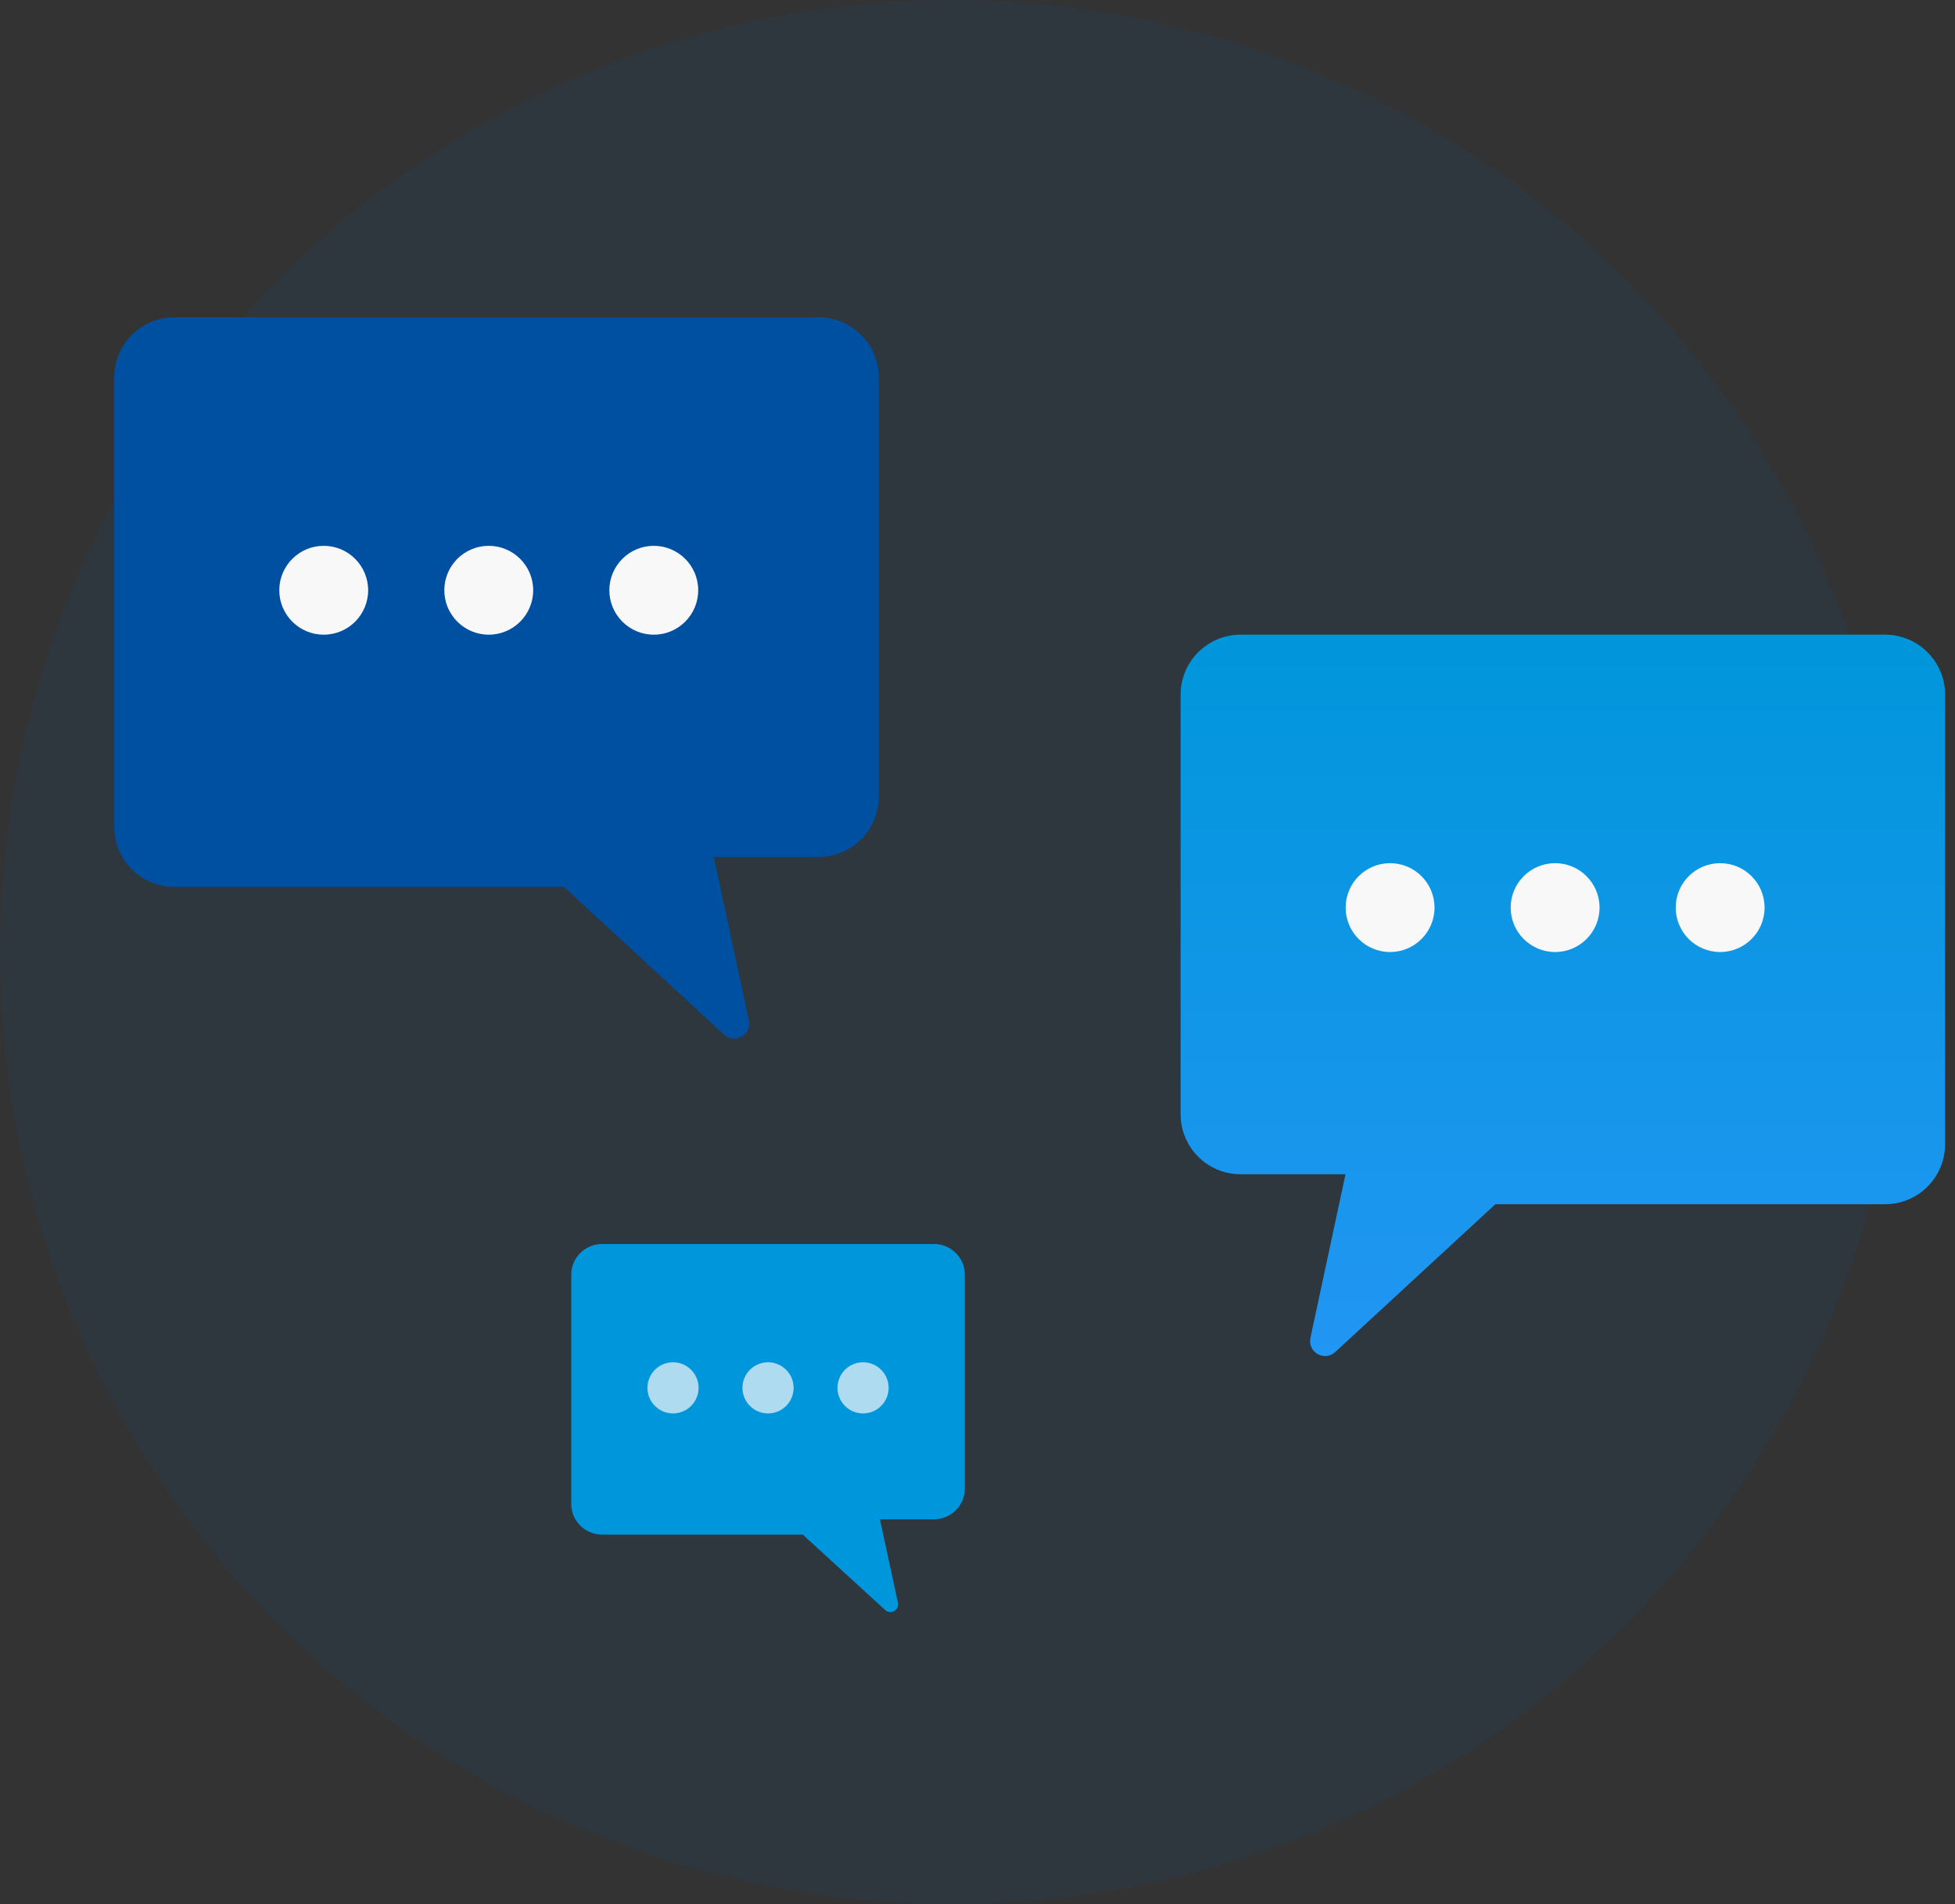 <svg width="154" height="150" viewBox="0 0 154 150" fill="none" xmlns="http://www.w3.org/2000/svg">
<rect x="0" y="0" width="154" height="150" fill="#333333" stroke="none"/>
<circle opacity="0.1" cx="75" cy="75" r="75" fill="#0050A1"/>
<path d="M9 29.723V62.784V65.145C9 67.754 11.114 69.868 13.723 69.868H44.422L57.036 81.512C57.883 82.293 59.233 81.524 58.992 80.397L56.23 67.507H64.495C67.103 67.507 69.218 65.392 69.218 62.784V29.723C69.218 27.115 67.103 25 64.495 25H13.723C11.114 25 9 27.115 9 29.723Z" fill="url(#paint0_linear_34_1365)"/>
<path d="M153.218 54.723V87.784V90.145C153.218 92.754 151.103 94.868 148.495 94.868H117.795L105.181 106.512C104.335 107.294 102.984 106.524 103.226 105.397L105.988 92.507H97.723C95.115 92.507 93 90.392 93 87.784V54.723C93 52.115 95.115 50 97.723 50H148.495C151.103 50 153.218 52.115 153.218 54.723Z" fill="url(#paint1_linear_34_1365)"/>
<circle cx="109.5" cy="71.5" r="3.5" fill="#F8F8F8"/>
<circle cx="122.5" cy="71.5" r="3.5" fill="#F8F8F8"/>
<circle cx="135.5" cy="71.5" r="3.5" fill="#F8F8F8"/>
<path d="M45 100.41V117.281V118.486C45 119.817 46.089 120.896 47.431 120.896H63.235L69.729 126.838C70.165 127.237 70.86 126.844 70.736 126.269L69.314 119.691H73.569C74.911 119.691 76 118.612 76 117.281V100.41C76 99.079 74.911 98 73.569 98H47.431C46.089 98 45 99.079 45 100.41Z" fill="#0096DB"/>
<circle cx="25.5" cy="46.5" r="3.5" fill="#F8F8F8"/>
<circle cx="38.5" cy="46.5" r="3.5" fill="#F8F8F8"/>
<circle cx="51.5" cy="46.5" r="3.5" fill="#F8F8F8"/>
<circle opacity="0.7" cx="53.015" cy="109.334" r="2.015" fill="#F8F8F8"/>
<circle opacity="0.7" cx="60.5" cy="109.334" r="2.015" fill="#F8F8F8"/>
<circle opacity="0.7" cx="67.985" cy="109.334" r="2.015" fill="#F8F8F8"/>
<defs>
<linearGradient id="paint0_linear_34_1365" x1="39.109" y1="25" x2="39.109" y2="81.83" gradientUnits="userSpaceOnUse">
<stop stop-color="#0050A1"/>
<stop offset="1" stop-color="#0050A1"/>
</linearGradient>
<linearGradient id="paint1_linear_34_1365" x1="123.109" y1="50" x2="123.109" y2="106.83" gradientUnits="userSpaceOnUse">
<stop stop-color="#0096DB"/>
<stop offset="1" stop-color="#2196F3"/>
</linearGradient>
</defs>
</svg>
